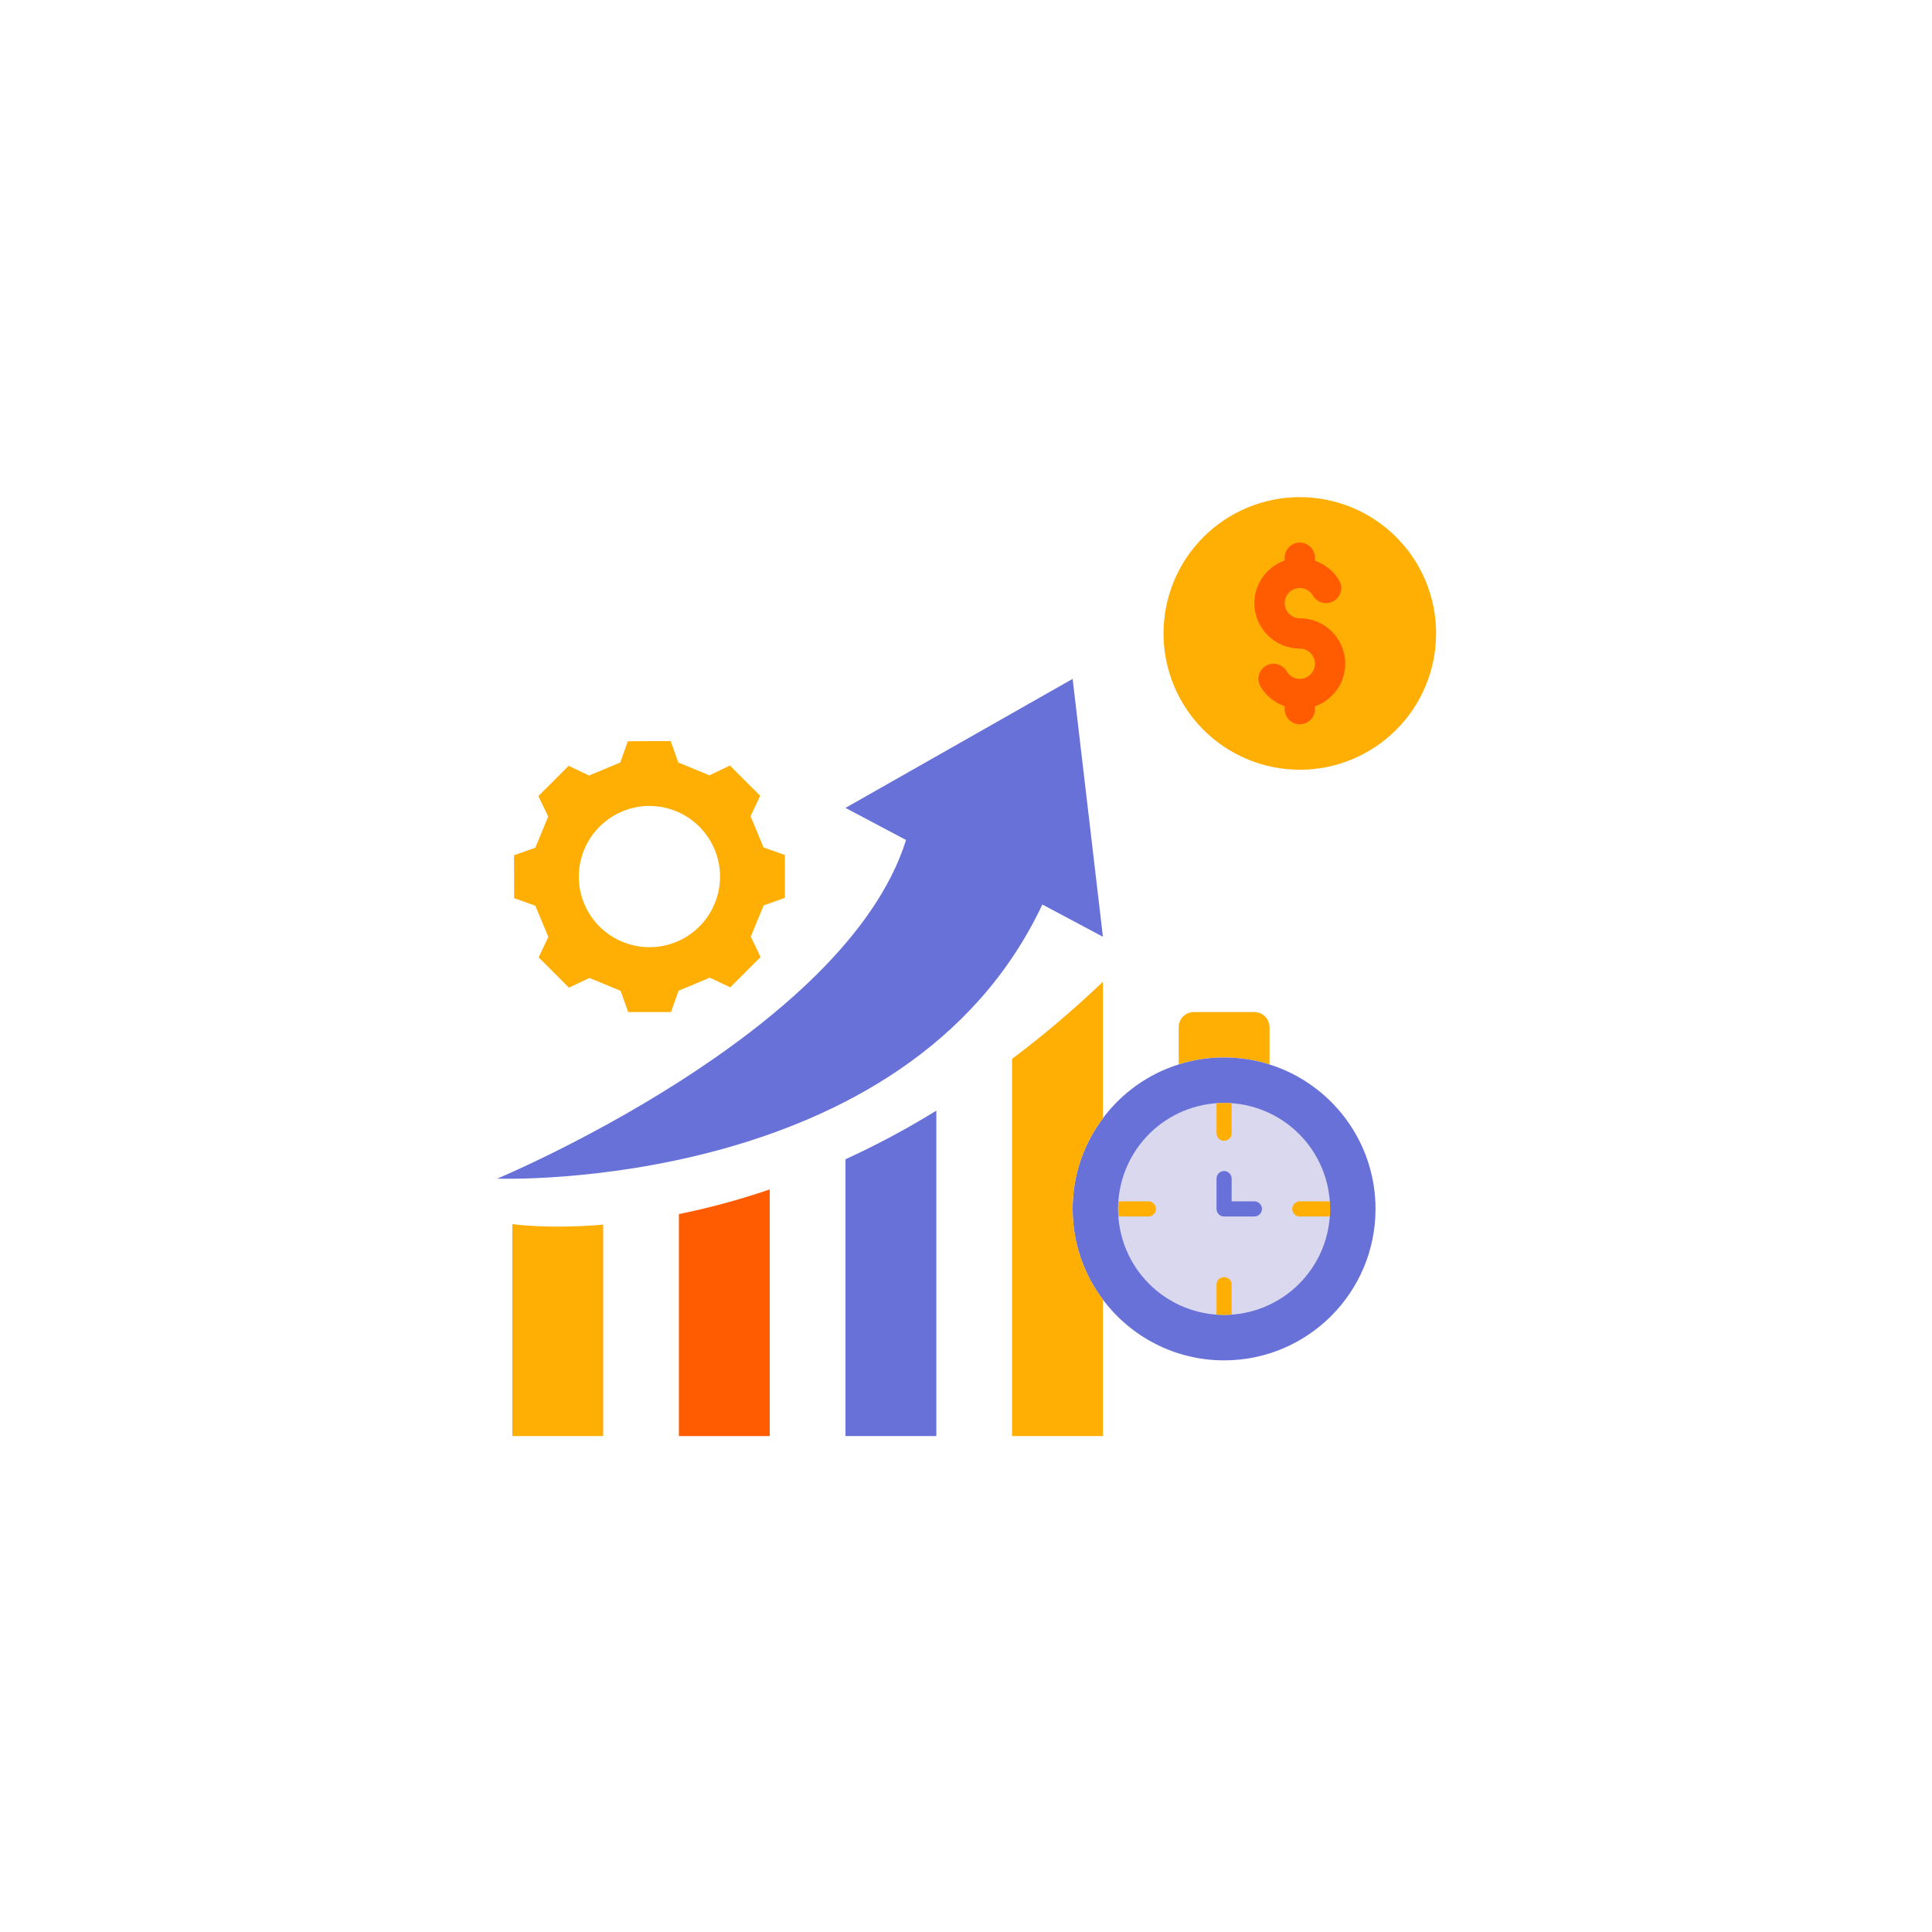 <svg xmlns="http://www.w3.org/2000/svg" xmlns:xlink="http://www.w3.org/1999/xlink" width="500" zoomAndPan="magnify" viewBox="0 0 375 375" height="500" preserveAspectRatio="xMidYMid meet" version="1.0"><defs><clipPath id="debb92aed7"><path d="M 99 237 L 118 237 L 118 278.742 L 99 278.742 Z M 99 237 " clip-rule="nonzero"/></clipPath><clipPath id="895c744ada"><path d="M 131 230 L 150 230 L 150 278.742 L 131 278.742 Z M 131 230 " clip-rule="nonzero"/></clipPath><clipPath id="77cc0d4f23"><path d="M 164 215 L 182 215 L 182 278.742 L 164 278.742 Z M 164 215 " clip-rule="nonzero"/></clipPath><clipPath id="8ccd312d93"><path d="M 196 190 L 215 190 L 215 278.742 L 196 278.742 Z M 196 190 " clip-rule="nonzero"/></clipPath><clipPath id="de3d23a447"><path d="M 96.492 131 L 215 131 L 215 229 L 96.492 229 Z M 96.492 131 " clip-rule="nonzero"/></clipPath><clipPath id="e75bb0576d"><path d="M 225 96.492 L 278.742 96.492 L 278.742 150 L 225 150 Z M 225 96.492 " clip-rule="nonzero"/></clipPath></defs><path fill="#ffaf04" d="M 246.414 199.379 L 246.414 206.609 C 243.621 205.727 240.68 205.258 237.594 205.258 C 234.508 205.258 231.566 205.727 228.777 206.609 L 228.777 199.379 C 228.777 197.762 230.098 196.438 231.715 196.438 L 243.473 196.438 C 245.09 196.438 246.414 197.762 246.414 199.379 Z M 246.414 199.379 " fill-opacity="1" fill-rule="nonzero"/><path fill="#6871d8" d="M 246.414 206.609 C 258.348 210.371 266.988 221.512 266.988 234.652 C 266.988 250.879 253.82 264.047 237.594 264.047 C 227.98 264.047 219.43 259.402 214.078 252.258 C 210.375 247.352 208.199 241.266 208.199 234.652 C 208.199 228.039 210.375 221.953 214.078 217.043 C 217.723 212.164 222.836 208.461 228.777 206.609 C 231.566 205.727 234.508 205.258 237.594 205.258 C 240.68 205.258 243.621 205.727 246.414 206.609 Z M 246.414 206.609 " fill-opacity="1" fill-rule="nonzero"/><path fill="#d9d8ef" d="M 258.172 234.652 C 258.172 235.324 258.137 235.996 258.07 236.668 C 258.004 237.34 257.906 238.004 257.773 238.664 C 257.645 239.328 257.48 239.98 257.285 240.625 C 257.09 241.27 256.863 241.902 256.605 242.527 C 256.348 243.148 256.059 243.758 255.742 244.352 C 255.422 244.945 255.078 245.523 254.703 246.082 C 254.328 246.645 253.926 247.184 253.5 247.703 C 253.074 248.227 252.621 248.723 252.145 249.199 C 251.668 249.676 251.168 250.129 250.648 250.559 C 250.125 250.984 249.586 251.387 249.027 251.762 C 248.465 252.133 247.887 252.48 247.293 252.797 C 246.699 253.117 246.09 253.402 245.469 253.66 C 244.844 253.918 244.211 254.145 243.566 254.34 C 242.922 254.539 242.27 254.699 241.609 254.832 C 240.949 254.965 240.281 255.062 239.609 255.129 C 238.941 255.195 238.27 255.227 237.594 255.227 C 236.922 255.227 236.246 255.195 235.578 255.129 C 234.906 255.062 234.242 254.965 233.578 254.832 C 232.918 254.699 232.266 254.539 231.621 254.34 C 230.977 254.145 230.344 253.918 229.719 253.66 C 229.098 253.402 228.488 253.117 227.895 252.797 C 227.301 252.48 226.723 252.133 226.164 251.762 C 225.602 251.387 225.062 250.984 224.539 250.559 C 224.02 250.129 223.52 249.676 223.043 249.199 C 222.566 248.723 222.117 248.227 221.688 247.703 C 221.262 247.184 220.859 246.645 220.484 246.082 C 220.109 245.523 219.766 244.945 219.445 244.352 C 219.129 243.758 218.84 243.148 218.582 242.527 C 218.324 241.902 218.098 241.27 217.902 240.625 C 217.707 239.98 217.543 239.328 217.414 238.664 C 217.281 238.004 217.184 237.34 217.117 236.668 C 217.051 235.996 217.016 235.324 217.016 234.652 C 217.016 233.977 217.051 233.305 217.117 232.633 C 217.184 231.965 217.281 231.297 217.414 230.637 C 217.543 229.977 217.707 229.324 217.902 228.68 C 218.098 228.031 218.324 227.398 218.582 226.777 C 218.84 226.152 219.129 225.547 219.445 224.953 C 219.766 224.355 220.109 223.781 220.484 223.219 C 220.859 222.66 221.262 222.117 221.688 221.598 C 222.117 221.078 222.566 220.578 223.043 220.102 C 223.52 219.625 224.02 219.172 224.539 218.746 C 225.062 218.316 225.602 217.918 226.164 217.543 C 226.723 217.168 227.301 216.82 227.895 216.504 C 228.488 216.188 229.098 215.898 229.719 215.641 C 230.344 215.383 230.977 215.156 231.621 214.961 C 232.266 214.766 232.918 214.602 233.578 214.469 C 234.242 214.34 234.906 214.238 235.578 214.172 C 236.246 214.109 236.922 214.074 237.594 214.074 C 238.27 214.074 238.941 214.109 239.609 214.172 C 240.281 214.238 240.949 214.34 241.609 214.469 C 242.27 214.602 242.922 214.766 243.566 214.961 C 244.211 215.156 244.844 215.383 245.469 215.641 C 246.09 215.898 246.699 216.188 247.293 216.504 C 247.887 216.82 248.465 217.168 249.027 217.543 C 249.586 217.918 250.125 218.316 250.648 218.746 C 251.168 219.172 251.668 219.625 252.145 220.102 C 252.621 220.578 253.074 221.078 253.5 221.598 C 253.926 222.117 254.328 222.66 254.703 223.219 C 255.078 223.781 255.422 224.355 255.742 224.953 C 256.059 225.547 256.348 226.152 256.605 226.777 C 256.863 227.398 257.09 228.031 257.285 228.68 C 257.48 229.324 257.645 229.977 257.773 230.637 C 257.906 231.297 258.004 231.965 258.07 232.633 C 258.137 233.305 258.172 233.977 258.172 234.652 Z M 258.172 234.652 " fill-opacity="1" fill-rule="nonzero"/><g clip-path="url(#debb92aed7)"><path fill="#ffaf04" d="M 117.074 237.707 L 117.074 278.742 L 99.438 278.742 L 99.438 237.59 C 99.438 237.59 106.02 238.621 117.074 237.707 Z M 117.074 237.707 " fill-opacity="1" fill-rule="nonzero"/></g><g clip-path="url(#895c744ada)"><path fill="#ff5b00" d="M 149.41 230.859 L 149.41 278.742 L 131.77 278.742 L 131.77 235.652 C 137.152 234.562 143.059 233.035 149.41 230.859 Z M 149.41 230.859 " fill-opacity="1" fill-rule="nonzero"/></g><g clip-path="url(#77cc0d4f23)"><path fill="#6871d8" d="M 181.742 215.574 L 181.742 278.742 L 164.105 278.742 L 164.105 225.008 C 169.781 222.422 175.688 219.309 181.742 215.574 Z M 181.742 215.574 " fill-opacity="1" fill-rule="nonzero"/></g><g clip-path="url(#8ccd312d93)"><path fill="#ffaf04" d="M 214.078 252.258 L 214.078 278.742 L 196.441 278.742 L 196.441 205.52 C 202.262 201.172 208.141 196.203 214.078 190.559 L 214.078 217.043 C 210.375 221.953 208.199 228.039 208.199 234.652 C 208.199 241.266 210.375 247.352 214.078 252.258 Z M 214.078 252.258 " fill-opacity="1" fill-rule="nonzero"/></g><g clip-path="url(#de3d23a447)"><path fill="#6871d8" d="M 208.199 131.77 L 214.078 181.828 L 202.32 175.566 C 175.863 231.711 96.496 228.773 96.496 228.773 C 96.496 228.773 164.105 200.613 175.863 163.043 L 164.105 156.812 Z M 208.199 131.77 " fill-opacity="1" fill-rule="nonzero"/></g><path fill="#ffaf04" d="M 152.348 165.953 C 152.348 170.098 152.348 170.129 152.348 174.273 L 148.234 175.742 C 147.234 178.152 146.703 179.387 145.734 181.797 L 147.617 185.766 C 144.676 188.707 144.676 188.707 141.738 191.645 L 137.77 189.766 C 135.359 190.793 134.121 191.293 131.711 192.293 L 130.242 196.438 C 126.098 196.438 126.098 196.438 121.926 196.438 L 120.453 192.32 C 118.043 191.324 116.809 190.793 114.398 189.824 L 110.43 191.703 C 107.492 188.766 107.492 188.766 104.551 185.824 L 106.434 181.859 C 105.434 179.445 104.902 178.211 103.906 175.801 L 99.789 174.332 C 99.762 170.188 99.762 170.188 99.762 166.012 L 103.906 164.543 C 104.902 162.133 105.402 160.898 106.402 158.488 L 104.492 154.52 C 107.434 151.582 107.461 151.582 110.371 148.641 L 114.34 150.523 C 116.75 149.523 117.984 148.992 120.395 147.996 L 121.863 143.879 C 126.012 143.848 126.039 143.848 130.184 143.848 L 131.652 147.996 C 134.062 148.992 135.297 149.492 137.711 150.492 L 141.676 148.582 C 144.617 151.523 144.617 151.551 147.555 154.461 L 145.676 158.43 C 146.703 160.84 147.203 162.074 148.203 164.484 Z M 131.332 182.797 C 138.297 179.887 141.617 171.863 138.707 164.895 C 135.797 157.898 127.773 154.578 120.809 157.488 C 113.812 160.398 110.488 168.426 113.398 175.418 C 116.309 182.387 124.336 185.707 131.332 182.797 Z M 131.332 182.797 " fill-opacity="1" fill-rule="nonzero"/><g clip-path="url(#e75bb0576d)"><path fill="#ffaf04" d="M 278.746 122.949 C 278.746 123.816 278.703 124.68 278.621 125.543 C 278.535 126.406 278.406 127.262 278.238 128.109 C 278.07 128.961 277.859 129.801 277.609 130.629 C 277.355 131.457 277.066 132.273 276.734 133.074 C 276.402 133.875 276.031 134.656 275.625 135.422 C 275.215 136.184 274.77 136.926 274.289 137.648 C 273.809 138.367 273.293 139.062 272.742 139.734 C 272.191 140.402 271.609 141.043 271 141.656 C 270.387 142.27 269.746 142.852 269.074 143.398 C 268.406 143.949 267.711 144.465 266.988 144.945 C 266.27 145.43 265.527 145.871 264.762 146.281 C 264 146.691 263.215 147.059 262.414 147.391 C 261.613 147.723 260.801 148.016 259.973 148.266 C 259.141 148.516 258.301 148.727 257.453 148.898 C 256.602 149.066 255.746 149.191 254.883 149.277 C 254.023 149.363 253.156 149.406 252.293 149.406 C 251.426 149.406 250.562 149.363 249.699 149.277 C 248.836 149.191 247.98 149.066 247.129 148.898 C 246.281 148.727 245.441 148.516 244.613 148.266 C 243.781 148.016 242.969 147.723 242.168 147.391 C 241.367 147.059 240.586 146.691 239.82 146.281 C 239.055 145.871 238.312 145.43 237.594 144.945 C 236.875 144.465 236.18 143.949 235.508 143.398 C 234.84 142.852 234.195 142.27 233.586 141.656 C 232.973 141.043 232.391 140.402 231.84 139.734 C 231.293 139.062 230.777 138.367 230.293 137.648 C 229.812 136.926 229.367 136.184 228.961 135.422 C 228.551 134.656 228.18 133.875 227.852 133.074 C 227.52 132.273 227.227 131.457 226.977 130.629 C 226.723 129.801 226.512 128.961 226.344 128.109 C 226.176 127.262 226.047 126.406 225.965 125.543 C 225.879 124.68 225.836 123.816 225.836 122.949 C 225.836 122.082 225.879 121.219 225.965 120.355 C 226.047 119.496 226.176 118.637 226.344 117.789 C 226.512 116.938 226.723 116.098 226.977 115.27 C 227.227 114.441 227.52 113.625 227.852 112.824 C 228.18 112.023 228.551 111.242 228.961 110.477 C 229.367 109.715 229.812 108.973 230.293 108.25 C 230.777 107.531 231.293 106.836 231.84 106.168 C 232.391 105.496 232.973 104.855 233.586 104.242 C 234.195 103.629 234.84 103.047 235.508 102.5 C 236.18 101.949 236.875 101.434 237.594 100.953 C 238.312 100.473 239.055 100.027 239.82 99.617 C 240.586 99.211 241.367 98.84 242.168 98.508 C 242.969 98.176 243.781 97.883 244.613 97.633 C 245.441 97.383 246.281 97.172 247.129 97.004 C 247.98 96.832 248.836 96.707 249.699 96.621 C 250.562 96.535 251.426 96.492 252.293 96.492 C 253.156 96.492 254.023 96.535 254.883 96.621 C 255.746 96.707 256.602 96.832 257.453 97.004 C 258.301 97.172 259.141 97.383 259.973 97.633 C 260.801 97.883 261.613 98.176 262.414 98.508 C 263.215 98.84 264 99.211 264.762 99.617 C 265.527 100.027 266.27 100.473 266.988 100.953 C 267.711 101.434 268.406 101.949 269.074 102.5 C 269.746 103.047 270.387 103.629 271 104.242 C 271.609 104.855 272.191 105.496 272.742 106.168 C 273.293 106.836 273.809 107.531 274.289 108.25 C 274.77 108.973 275.215 109.715 275.625 110.477 C 276.031 111.242 276.402 112.023 276.734 112.824 C 277.066 113.625 277.355 114.441 277.609 115.27 C 277.859 116.098 278.07 116.938 278.238 117.789 C 278.406 118.637 278.535 119.496 278.621 120.355 C 278.703 121.219 278.746 122.082 278.746 122.949 Z M 278.746 122.949 " fill-opacity="1" fill-rule="nonzero"/></g><path fill="#ff5b00" d="M 261.109 128.828 C 261.109 123.965 257.152 120.012 252.293 120.012 C 250.672 120.012 249.352 118.691 249.352 117.07 C 249.352 115.449 250.672 114.133 252.293 114.133 C 253.34 114.133 254.312 114.695 254.84 115.605 C 255.656 117.008 257.449 117.492 258.859 116.676 C 260.262 115.863 260.742 114.062 259.926 112.66 C 258.867 110.828 257.168 109.52 255.23 108.828 L 255.23 108.254 C 255.23 106.629 253.914 105.312 252.293 105.312 C 250.668 105.312 249.352 106.629 249.352 108.254 L 249.352 108.793 C 245.938 110.012 243.473 113.242 243.473 117.07 C 243.473 121.934 247.43 125.891 252.293 125.891 C 253.914 125.891 255.23 127.207 255.23 128.828 C 255.23 130.449 253.914 131.77 252.293 131.77 C 251.246 131.77 250.27 131.203 249.742 130.297 C 248.926 128.891 247.133 128.406 245.727 129.227 C 244.32 130.035 243.844 131.836 244.656 133.242 C 245.715 135.07 247.414 136.379 249.352 137.074 L 249.352 137.648 C 249.352 139.273 250.668 140.586 252.293 140.586 C 253.914 140.586 255.23 139.273 255.23 137.648 L 255.23 137.105 C 258.645 135.887 261.109 132.656 261.109 128.828 Z M 261.109 128.828 " fill-opacity="1" fill-rule="nonzero"/><path fill="#ffaf04" d="M 239.062 214.164 L 239.062 219.953 C 239.062 220.777 238.418 221.422 237.594 221.422 C 236.77 221.422 236.125 220.777 236.125 219.953 L 236.125 214.164 C 236.594 214.105 237.094 214.074 237.594 214.074 C 238.094 214.074 238.594 214.105 239.062 214.164 Z M 239.062 214.164 " fill-opacity="1" fill-rule="nonzero"/><path fill="#ffaf04" d="M 224.367 234.652 C 224.367 235.473 223.719 236.121 222.895 236.121 L 217.105 236.121 C 217.047 235.652 217.016 235.152 217.016 234.652 C 217.016 234.152 217.047 233.652 217.105 233.18 L 222.895 233.18 C 223.719 233.18 224.367 233.828 224.367 234.652 Z M 224.367 234.652 " fill-opacity="1" fill-rule="nonzero"/><path fill="#ffaf04" d="M 258.172 234.652 C 258.172 235.152 258.141 235.652 258.082 236.121 L 252.293 236.121 C 251.469 236.121 250.82 235.473 250.82 234.652 C 250.82 233.828 251.469 233.18 252.293 233.18 L 258.082 233.18 C 258.141 233.652 258.172 234.152 258.172 234.652 Z M 258.172 234.652 " fill-opacity="1" fill-rule="nonzero"/><path fill="#ffaf04" d="M 239.062 249.348 L 239.062 255.141 C 238.594 255.199 238.094 255.227 237.594 255.227 C 237.094 255.227 236.594 255.199 236.125 255.141 L 236.125 249.348 C 236.125 248.527 236.77 247.879 237.594 247.879 C 238.418 247.879 239.062 248.527 239.062 249.348 Z M 239.062 249.348 " fill-opacity="1" fill-rule="nonzero"/><path fill="#6871d8" d="M 243.473 236.121 L 237.594 236.121 C 236.781 236.121 236.125 235.465 236.125 234.652 L 236.125 228.773 C 236.125 227.961 236.781 227.301 237.594 227.301 C 238.406 227.301 239.062 227.961 239.062 228.773 L 239.062 233.18 L 243.473 233.18 C 244.285 233.18 244.941 233.84 244.941 234.652 C 244.941 235.465 244.285 236.121 243.473 236.121 Z M 243.473 236.121 " fill-opacity="1" fill-rule="nonzero"/></svg>